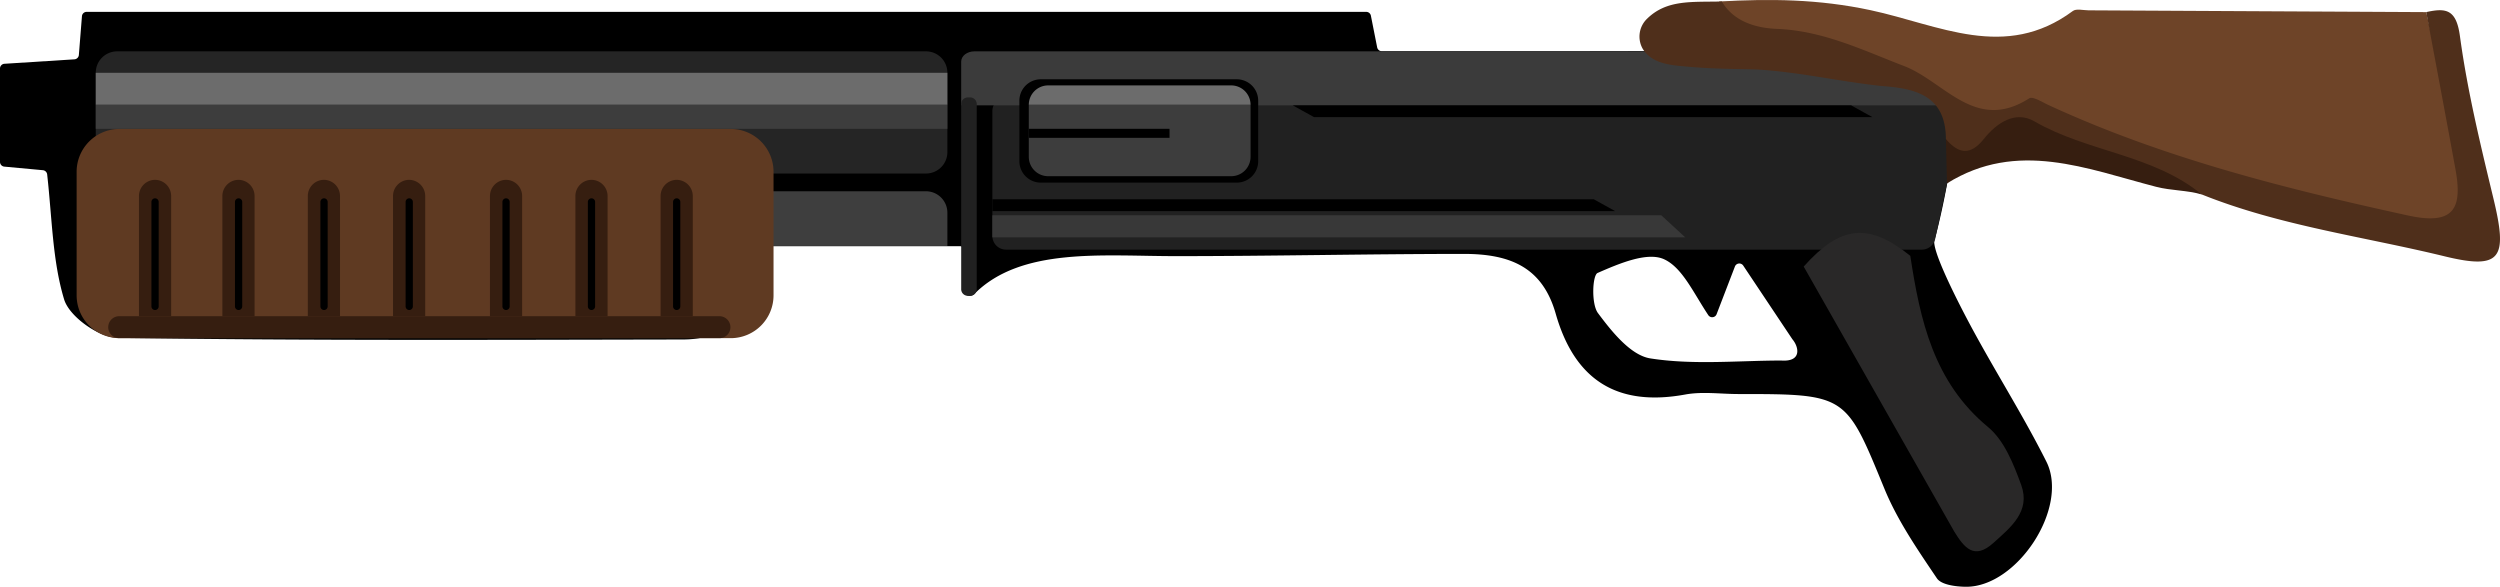<svg id="Calque_1" data-name="Calque 1" xmlns="http://www.w3.org/2000/svg" viewBox="0 0 527.108 123.717"><title>controller</title><path d="M348.136,10.767c-17.333.049-37.628.03-55.412.03a1.017,1.017,0,0,1-.984-.819l-1.31-6.619a1.002,1.002,0,0,0-.987-.856H19.648a.988.988,0,0,0-.992.91l-.654,8.196a1.006,1.006,0,0,1-.928.901L2.31,13.447a.999.999,0,0,0-.933.999v19.689a.999.999,0,0,0,.904.997l8.138.753a1.01,1.01,0,0,1,.904.893c1.051,9.448,1.126,18.267,3.577,26.358,1.101,3.633,7.319,8.038,11.273,8.098,39.731.599,79.474.414,119.214.341,12.741-.023,12.491-9.428,12.901-18.713a.999.999,0,0,1,.996-.955H203.754a.998.998,0,0,1,.99.893c.287,2.634-.285,7.457.347,9.292.097.282,1.096.517,1.724-.115,9.868-9.919,27.148-7.971,42.451-7.971,20.219,0,39.904-.456,60.709-.471,9.762-.007,16.6,2.748,19.412,12.604,3.994,13.998,12.936,19.676,27.315,17.042,3.629-.664,7.48-.1,11.229-.1,22.863,0,22.601.109,30.777,19.998,2.75,6.689,6.984,12.822,11.054,18.859.922,1.368,3.98,1.752,6.064,1.778,10.812.133,21.885-16.686,17.013-26.39-5.126-10.209-11.342-19.859-16.672-29.972-2.938-5.575-7.505-14.802-6.919-16.757,1.91-6.369,8.007-35.556,2.252-36.521m-32.208,57.457c1.346,1.563,2.09,4.812-2.385,4.48-9.218.026-18.578.969-27.572-.446-4.148-.653-8.137-5.658-11.041-9.559-1.433-1.926-1.168-7.981-.072-8.458,4.427-1.928,10.455-4.542,14.04-2.876,3.825,1.778,6.092,6.945,9.302,11.78a.992.992,0,0,0,1.747-.212l3.86-10.045a.993.993,0,0,1,1.756-.197Z" transform="translate(-1.377 0)"/><path d="M213.491,52.634H406.587a2.885,2.885,0,0,0,2.817-2.287l3.993-18.623c.979-6.623-3.128-11.184-8.983-11.184H213.491a2.889,2.889,0,0,0-2.882,2.897V49.737a2.889,2.889,0,0,0,2.882,2.897Z" transform="translate(-1.377 0)" fill="#212121"/><path d="M413.429,112.093c2.106,3.4,4.183,6.037,8.251,2.373,3.643-3.281,7.876-6.638,5.861-12.192-1.591-4.384-3.576-9.402-6.967-12.205-11.509-9.513-14.347-22.541-16.423-36.128-8.773-7.051-14.716-6.453-22.477,2.262" transform="translate(-1.377 0)" fill="#292828"/><path d="M413.429,22.21v-9.234c0-1.188-1.25-2.15-2.791-2.15H206.829c-1.541,0-2.791.963-2.791,2.15V22.21" transform="translate(-1.377 0)" fill="#3b3b3b"/><path d="M454.453,34.608c18.123,5.964,36.582,10.011,55.101,14.106,7.465,1.651,14.065-1.829,12.26-8.7-3.4-12.949-5.321-21.724-8.882-37.459-23.543-.127-47.656-.255-71.199-.376-1.121-.006-2.575-.406-3.313.142-14.278,10.587-28.17,2.937-42.62-.168C384.797-.21,374.563-.282,363.842.313c.053,8.023,6.733,8.095,11.81,9.401" transform="translate(-1.377 0)" fill="#6e4428"/><path d="M512.932,2.555c2.057,11.04,4.15,22.074,6.16,33.122,1.484,8.155-.173,11.905-9.975,9.763-25.936-5.667-51.559-12.102-75.789-23.274-1.352-.623-3.348-1.917-4.114-1.427-11.335,7.248-17.825-3.531-26.356-6.806-8.675-3.331-17.068-7.452-26.781-7.839-4.123-.164-9.027-1.335-11.665-5.78-6.422.147-11.574-.426-15.731,3.608a5.215,5.215,0,0,0-.982,6.309c2.017,3.38,6.318,3.541,9.846,3.852,5.026.444,9.381.444,14.083.558,8.893.499,17.596,2.543,26.442,3.491,7.147.516,13.54,1.957,13.587,11.187,1.333,4.078,3.278,7.047,7.774,3.351,5.418-4.454,11.223-3.4,16.937-1.259,9.619,3.604,19.876,5.212,29.234,9.588,16.484,6.609,34.098,8.872,51.195,13.042,11.998,2.926,13.33.381,10.318-12.123-2.735-11.354-5.51-22.761-7.079-34.307C519.277,2.022,517.164,1.602,512.932,2.555Z" transform="translate(-1.377 0)" fill="#4f2f1b"/><path d="M465.602,40.999c-10.304-8.453-24.061-8.925-35.28-15.411-4.052-2.343-7.973.335-10.678,3.722-2.836,3.55-5.322,3.137-7.987.009q.117,4.675.234,9.349c14.81-9.254,29.541-3.042,44.072.713C459.221,40.223,462.468,40.083,465.602,40.999Z" transform="translate(-1.377 0)" fill="#361e10"/><path d="M205.925,20.54h-.496a1.394,1.394,0,0,0-1.391,1.398v39.035a1.394,1.394,0,0,0,1.391,1.398h.496a1.394,1.394,0,0,0,1.391-1.398V21.938A1.394,1.394,0,0,0,205.925,20.54Z" transform="translate(-1.377 0)" fill="#212121"/><polygon points="277.066 24.703 394.797 24.703 390.294 22.21 272.563 22.21 277.066 24.703"/><polygon points="209.232 44.509 340.542 44.509 336.037 42.015 209.232 42.015 209.232 44.509"/><polygon points="209.232 50.037 355.319 50.037 350.271 45.394 209.232 45.394 209.232 50.037" fill="#383838"/><path d="M262.156,16.718H220.809a4.513,4.513,0,0,0-4.502,4.525v12.735a4.513,4.513,0,0,0,4.502,4.525h41.348a4.513,4.513,0,0,0,4.502-4.525V21.243A4.513,4.513,0,0,0,262.156,16.718Z" transform="translate(-1.377 0)"/><path d="M218.291,22.095v10.969a4.089,4.089,0,0,0,4.067,4.088h38.626a4.089,4.089,0,0,0,4.067-4.088V22.095" transform="translate(-1.377 0)" fill="#3d3d3d"/><path d="M265.051,22.095a4.089,4.089,0,0,0-4.067-4.088h-38.626a4.089,4.089,0,0,0-4.067,4.088" transform="translate(-1.377 0)" fill="#6c6c6c"/><rect x="216.914" y="27.158" width="29.672" height="1.903"/><path d="M201.126,51.848v-6.997a4.527,4.527,0,0,0-4.502-4.525H157.3a4.527,4.527,0,0,0-4.502,4.525v6.997" transform="translate(-1.377 0)" fill="#3e3e3e"/><path d="M196.625,10.826H26.07a4.513,4.513,0,0,0-4.502,4.525h0V32.062a4.513,4.513,0,0,0,4.502,4.525H196.625a4.513,4.513,0,0,0,4.502-4.525V15.351A4.513,4.513,0,0,0,196.625,10.826Z" transform="translate(-1.377 0)" fill="#252525"/><rect x="20.191" y="15.351" width="179.558" height="6.743" fill="#6c6c6c"/><rect x="20.191" y="22.095" width="179.558" height="5.064" fill="#3d3d3d"/><path d="M155.469,27.188H26.537a9.027,9.027,0,0,0-9.003,9.05v26.011a9.027,9.027,0,0,0,9.003,9.05H155.469a9.027,9.027,0,0,0,9.003-9.05h0v-26.011A9.027,9.027,0,0,0,155.469,27.188Z" transform="translate(-1.377 0)" fill="#5f3a22"/><path d="M147.445,66.67V41.329a3.412,3.412,0,0,0-3.393-3.411h0a3.412,3.412,0,0,0-3.393,3.411V66.67" transform="translate(-1.377 0)" fill="#361e10"/><path d="M129.482,66.67V41.329a3.412,3.412,0,0,0-3.394-3.411h0a3.412,3.412,0,0,0-3.393,3.411V66.67" transform="translate(-1.377 0)" fill="#361e10"/><path d="M111.467,66.67V41.329a3.412,3.412,0,0,0-3.393-3.411h0a3.412,3.412,0,0,0-3.393,3.411V66.67" transform="translate(-1.377 0)" fill="#361e10"/><path d="M91.029,66.67V41.329a3.412,3.412,0,0,0-3.393-3.411h0a3.412,3.412,0,0,0-3.394,3.411V66.67" transform="translate(-1.377 0)" fill="#361e10"/><path d="M73.065,66.67V41.329a3.412,3.412,0,0,0-3.394-3.411h0a3.412,3.412,0,0,0-3.393,3.411V66.67" transform="translate(-1.377 0)" fill="#361e10"/><path d="M55.051,66.67V41.329a3.412,3.412,0,0,0-3.393-3.411h0a3.412,3.412,0,0,0-3.394,3.411V66.67" transform="translate(-1.377 0)" fill="#361e10"/><path d="M155.382,68.985h0a2.316,2.316,0,0,0-2.303-2.315H26.497a2.316,2.316,0,0,0-2.303,2.315h0a2.316,2.316,0,0,0,2.303,2.315H153.08A2.316,2.316,0,0,0,155.382,68.985Z" transform="translate(-1.377 0)" fill="#361e10"/><path d="M37.463,66.67V41.329a3.412,3.412,0,0,0-3.393-3.411h0a3.412,3.412,0,0,0-3.394,3.411V66.67" transform="translate(-1.377 0)" fill="#361e10"/><path d="M144.052,65.368h0a.769.769,0,0,0,.765-.769V42.583a.769.769,0,0,0-.765-.769h0a.769.769,0,0,0-.765.769v22.016A.769.769,0,0,0,144.052,65.368Z" transform="translate(-1.377 0)"/><path d="M126.088,65.368h0a.769.769,0,0,0,.765-.769V42.583a.769.769,0,0,0-.765-.769h0a.769.769,0,0,0-.765.769v22.016A.769.769,0,0,0,126.088,65.368Z" transform="translate(-1.377 0)"/><path d="M108.074,65.368h0a.769.769,0,0,0,.765-.769V42.583a.769.769,0,0,0-.765-.769h0a.769.769,0,0,0-.765.769v22.016A.769.769,0,0,0,108.074,65.368Z" transform="translate(-1.377 0)"/><path d="M87.661,65.368h0a.769.769,0,0,0,.765-.769V42.583a.769.769,0,0,0-.765-.769h0a.769.769,0,0,0-.765.769v22.016A.769.769,0,0,0,87.661,65.368Z" transform="translate(-1.377 0)"/><path d="M69.698,65.368h0a.769.769,0,0,0,.765-.769V42.583a.769.769,0,0,0-.765-.769h0a.769.769,0,0,0-.765.769v22.016A.769.769,0,0,0,69.698,65.368Z" transform="translate(-1.377 0)"/><path d="M51.683,65.368h0a.769.769,0,0,0,.765-.769V42.583a.769.769,0,0,0-.765-.769h0a.769.769,0,0,0-.765.769v22.016A.769.769,0,0,0,51.683,65.368Z" transform="translate(-1.377 0)"/><path d="M34.069,65.368h0a.769.769,0,0,0,.765-.769V42.583a.769.769,0,0,0-.765-.769h0a.769.769,0,0,0-.765.769v22.016A.769.769,0,0,0,34.069,65.368Z" transform="translate(-1.377 0)"/></svg>